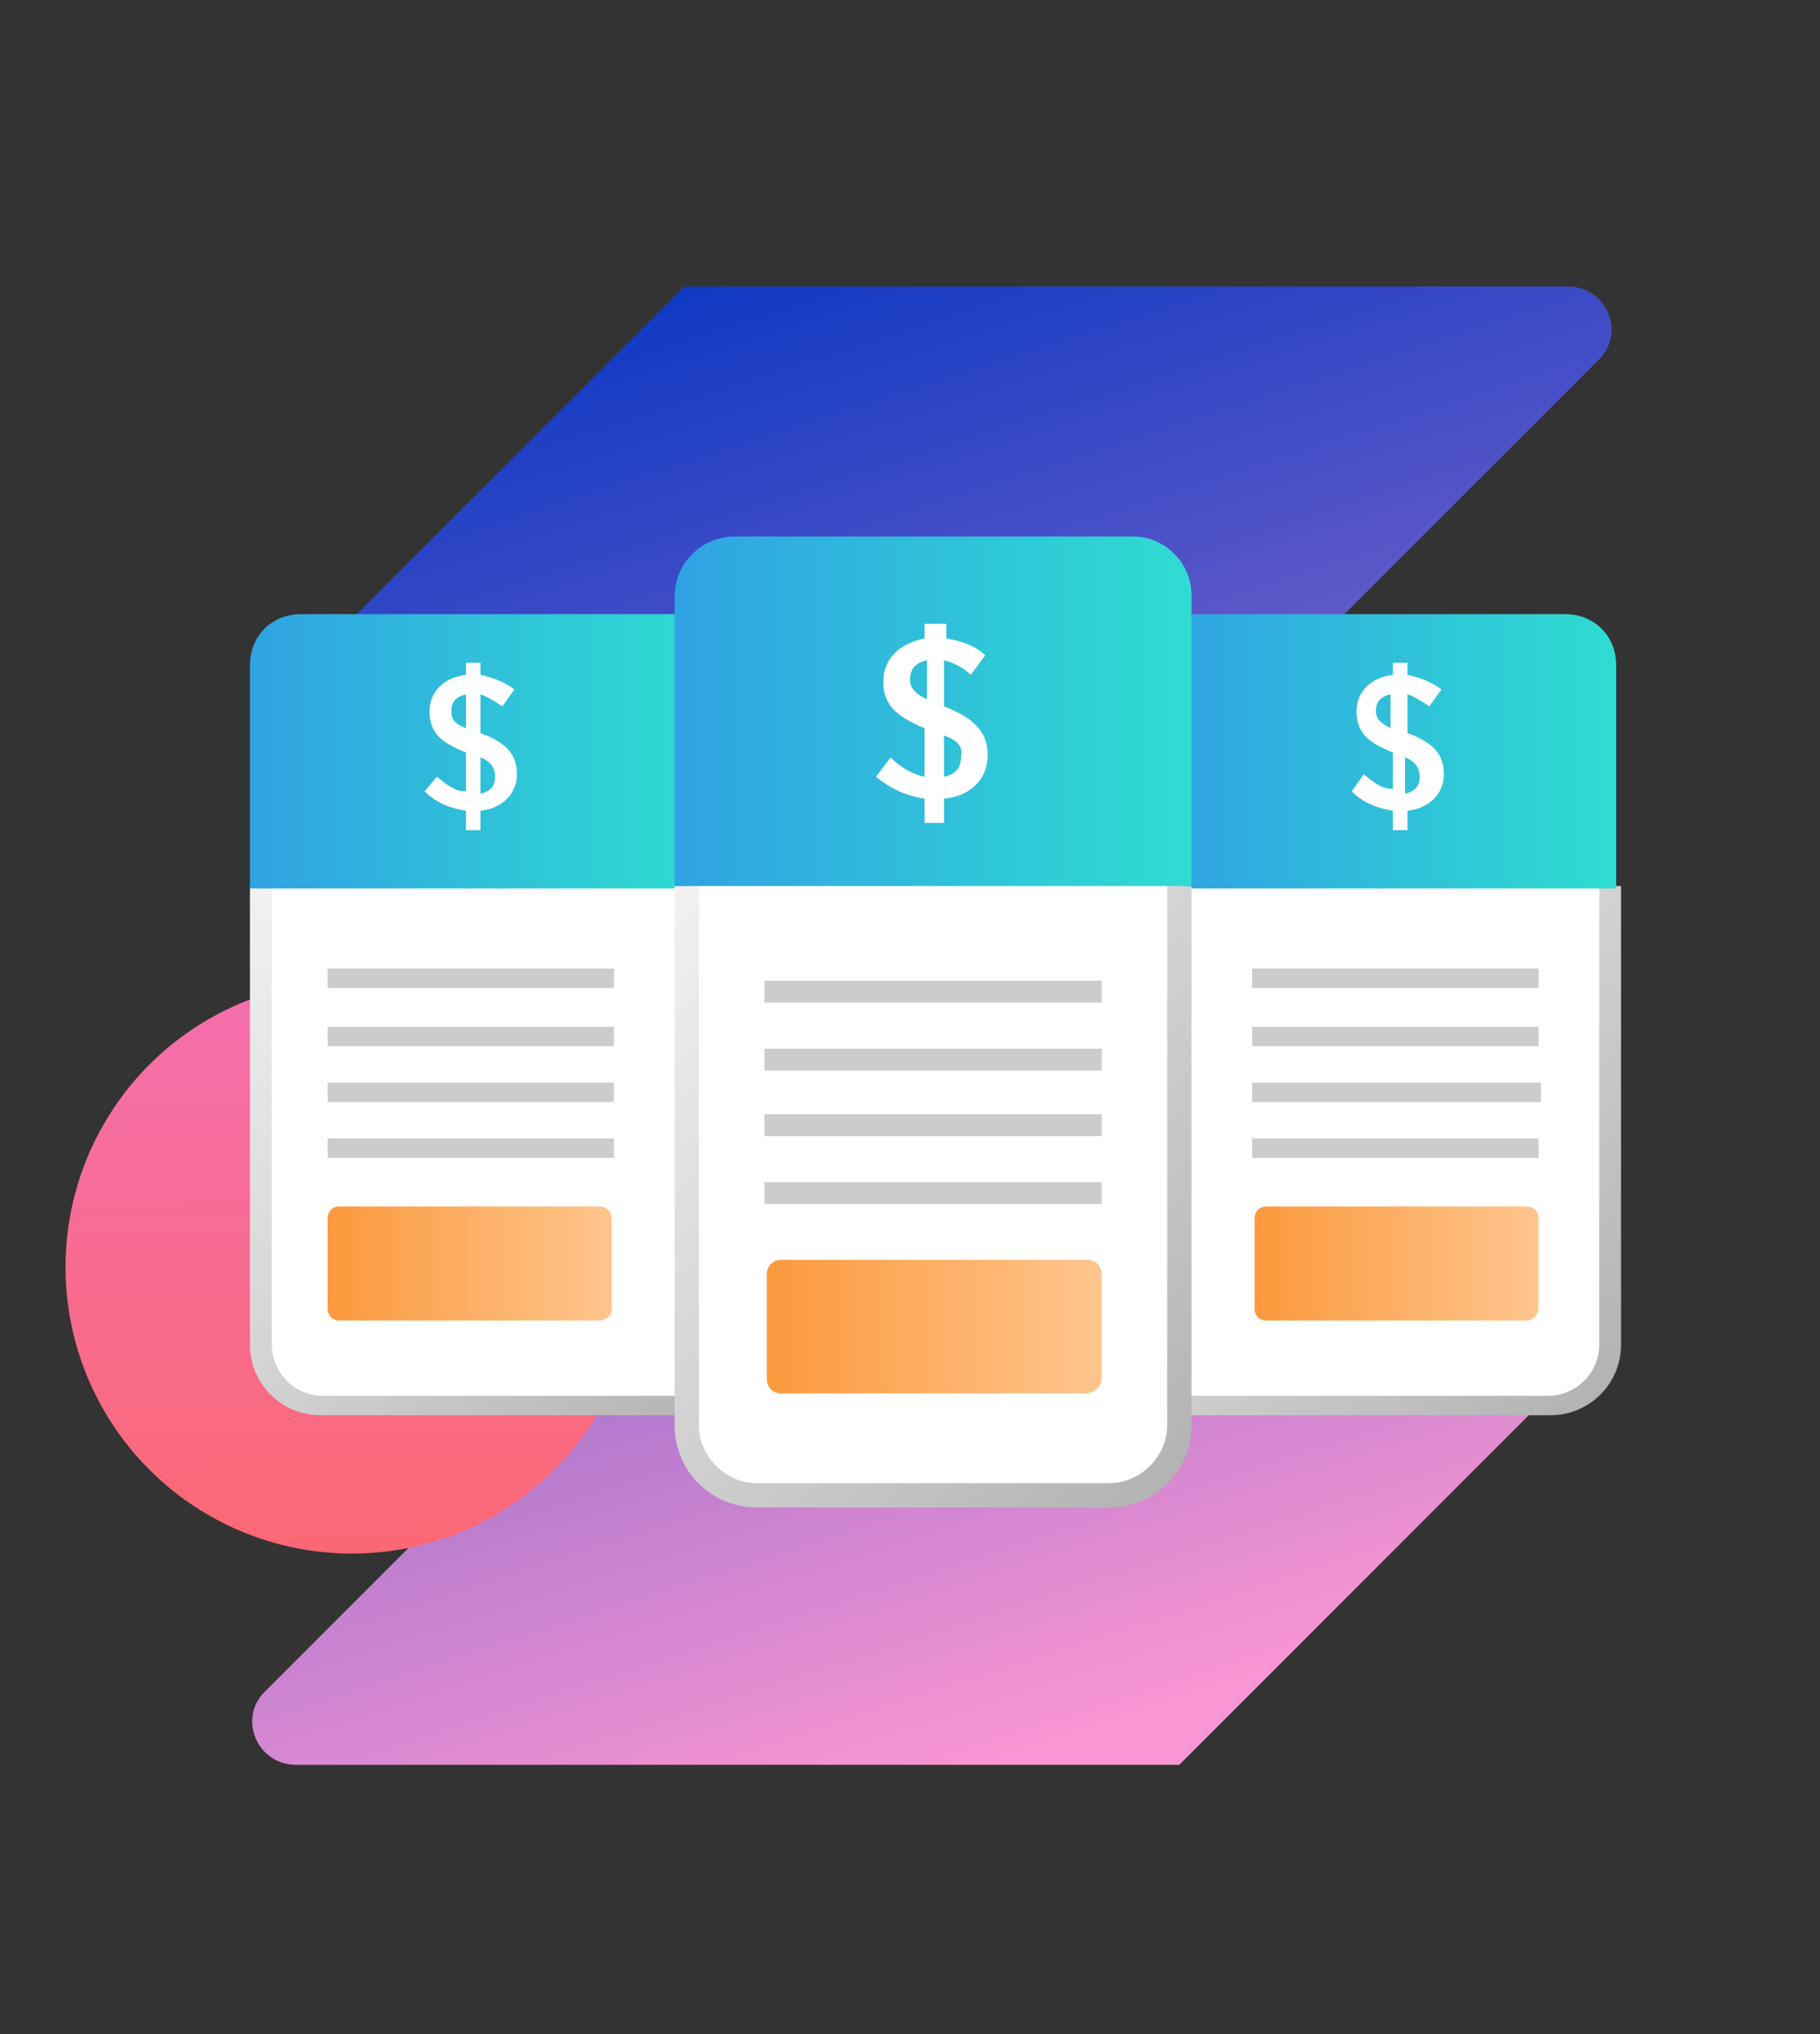 <svg xmlns="http://www.w3.org/2000/svg" xmlns:xlink="http://www.w3.org/1999/xlink" enable-background="new 0 0 75 83.8" viewBox="0 0 75 83.8"><rect x="0" y="0" width="75" height="83.8" fill="#333333" stroke="none"/><linearGradient id="a"><stop offset="0" stop-color="#0f39c3"/><stop offset="1" stop-color="#fa96d3"/></linearGradient><linearGradient id="b" x1="28.538" x2="47.538" y1="11.612" y2="70.612" gradientUnits="userSpaceOnUse" xlink:href="#a"/><linearGradient id="c"><stop offset="0" stop-color="#fb6874"/><stop offset="1" stop-color="#f56fae"/></linearGradient><linearGradient id="d" x1="5.261" x2="5.261" y1="69.341" y2="45.675" gradientTransform="matrix(1 -.009 .009 1 8.729 -5.296)" gradientUnits="userSpaceOnUse" xlink:href="#c"/><linearGradient id="e"><stop offset="0" stop-color="#f2f2f2"/><stop offset="1" stop-color="#b3b3b3"/></linearGradient><linearGradient id="f" x1="46.358" x2="66.691" y1="36.625" y2="56.614" gradientUnits="userSpaceOnUse" xlink:href="#e"/><linearGradient id="g"><stop offset="0" stop-color="#30a2e3"/><stop offset="1" stop-color="#2fddd1"/></linearGradient><linearGradient id="h" x1="47.919" x2="66.629" y1="30.897" y2="30.897" gradientUnits="userSpaceOnUse" xlink:href="#g"/><linearGradient id="i"><stop offset=".001" stop-color="#fb993c"/><stop offset=".999" stop-color="#ffc58e"/></linearGradient><linearGradient id="j" x1="51.639" x2="63.425" y1="52.011" y2="52.011" gradientUnits="userSpaceOnUse" xlink:href="#i"/><linearGradient id="k" x1="10.471" x2="31.312" y1="36.375" y2="56.864" gradientUnits="userSpaceOnUse" xlink:href="#e"/><linearGradient id="l" x1="10.301" x2="29.012" y1="30.897" y2="30.897" gradientUnits="userSpaceOnUse" xlink:href="#g"/><linearGradient id="m" x1="13.505" x2="25.292" y1="52.011" y2="52.011" gradientUnits="userSpaceOnUse" xlink:href="#i"/><linearGradient id="n" x1="27.129" x2="49.785" y1="37.172" y2="59.445" gradientUnits="userSpaceOnUse" xlink:href="#e"/><linearGradient id="o" x1="27.794" x2="49.136" y1="29.281" y2="29.281" gradientUnits="userSpaceOnUse" xlink:href="#g"/><linearGradient id="p" x1="31.553" x2="45.378" y1="54.633" y2="54.633" gradientUnits="userSpaceOnUse" xlink:href="#i"/><linearGradient id="q" x1="251.659" x2="270.659" y1="159.563" y2="218.563" gradientUnits="userSpaceOnUse" xlink:href="#a"/><linearGradient id="r" x1="227.112" x2="227.112" y1="219.19" y2="195.524" gradientTransform="matrix(1 -.009 .009 1 8.729 -5.296)" gradientUnits="userSpaceOnUse" xlink:href="#c"/><linearGradient id="s" x1="269.087" x2="289.42" y1="184.576" y2="204.564" gradientUnits="userSpaceOnUse" xlink:href="#e"/><linearGradient id="t" x1="271.163" x2="289.358" y1="178.848" y2="178.848" gradientUnits="userSpaceOnUse" xlink:href="#g"/><linearGradient id="u" x1="274.368" x2="286.154" y1="199.962" y2="199.962" gradientUnits="userSpaceOnUse" xlink:href="#i"/><linearGradient id="v" x1="233.921" x2="254.762" y1="184.326" y2="204.814" gradientUnits="userSpaceOnUse" xlink:href="#e"/><linearGradient id="w" x1="233.751" x2="251.946" y1="178.848" y2="178.848" gradientUnits="userSpaceOnUse" xlink:href="#g"/><linearGradient id="x" x1="236.955" x2="248.742" y1="199.962" y2="199.962" gradientUnits="userSpaceOnUse" xlink:href="#i"/><linearGradient id="y" x1="250.218" x2="272.874" y1="185.123" y2="207.396" gradientUnits="userSpaceOnUse" xlink:href="#e"/><linearGradient id="z" x1="250.884" x2="272.226" y1="177.231" y2="177.231" gradientUnits="userSpaceOnUse" xlink:href="#g"/><linearGradient id="A" x1="254.642" x2="268.467" y1="202.583" y2="202.583" gradientUnits="userSpaceOnUse" xlink:href="#i"/><path fill="url(#b)" d="m66.4 52.4c0-1.6-.6-3.1-1.8-4.3l-16-16 17.3-17.3c1.1-1.1.3-3-1.3-3h-36.4l-16 16c-1.2 1.2-1.8 2.8-1.8 4.3 0 1.6.6 3.1 1.8 4.3l16 16-17.3 17.3c-1.1 1.1-.3 3 1.3 3h36.4l16-16c.3-.3.6-.6.8-1 .6-1 1-2.1 1-3.3z"/><circle cx="14.5" cy="52.2" r="11.8" fill="url(#d)"/><path fill="#fff" d="m46.9 35.7v19.6c0 1.5 1.2 2.8 2.8 2.8h13.7c1.5 0 2.8-1.2 2.8-2.8v-19.6z"/><path fill="url(#f)" d="m47.3 36.5v18.9c0 1.1.9 2.1 2.1 2.1h14.4c1.1 0 2.1-.9 2.1-2.1v-18.9h.9v18.9c0 1.6-1.3 2.9-2.9 2.9h-14.6c-1.6 0-2.9-1.3-2.9-2.9v-18.9"/><path fill="url(#h)" d="m64.5 25.3h-16.1c-1.2 0 0 .9 0 2.1v9.2h18.2v-9.2c0-1.2-.9-2.1-2.1-2.1z"/><path fill="#fff" d="m58.9 29.1c-.3-.2-.6-.4-.9-.5v1.6c1.1.4 1.5.9 1.5 1.7 0 .8-.6 1.4-1.5 1.5v.8h-.6v-.8c-.6-.1-1.2-.3-1.7-.8l.5-.7c.4.3.7.6 1.2.6v-1.5c-1-.4-1.5-.8-1.5-1.7 0-.8.6-1.4 1.5-1.5v-.5h.6v.5c.5.1 1 .3 1.4.6zm-1.6.9v-1.4c-.4.1-.6.3-.6.7 0 .3.2.5.6.7zm.6 1.2v1.5c.4-.1.6-.3.6-.7 0-.3-.1-.6-.6-.8z"/><g fill="#ccc"><path d="m51.6 39.9h11.8v.8h-11.8z"/><path d="m51.6 42.3h11.8v.8h-11.8z"/><path d="m61.3 45.4h-9.7v-.8h11.9v.8z"/><path d="m51.6 46.9h11.8v.8h-11.8z"/></g><path fill="url(#j)" d="m62.9 54.4h-10.7c-.3 0-.5-.2-.5-.5v-3.7c0-.3.2-.5.5-.5h10.7c.3 0 .5.2.5.5v3.7c0 .2-.2.5-.5.5z"/><path fill="#fff" d="m10.8 35.7v19.6c0 1.5 1.2 2.8 2.8 2.8h14.7c1.5 0 2.8-1.2 2.8-2.8v-19.6z"/><path fill="url(#k)" d="m11.2 36.5v18.9c0 1.1.9 2.1 2.1 2.1h15.4c1.1 0 2.1-.9 2.1-2.1v-18.9h.9v18.9c0 1.6-1.3 2.9-2.9 2.9h-15.6c-1.6 0-2.9-1.3-2.9-2.9v-18.9"/><path fill="url(#l)" d="m28.5 25.3h-16.1c-1.2 0-2.1.9-2.1 2.1v9.2h18.2v-9.2c0-1.2 1.2-2.1 0-2.1z"/><path fill="#fff" d="m20.7 29.1c-.3-.2-.6-.4-.9-.5v1.6c1.1.4 1.5.9 1.5 1.7 0 .8-.6 1.4-1.5 1.5v.8h-.6v-.8c-.6-.1-1.2-.3-1.7-.8l.5-.6c.4.3.7.6 1.2.6v-1.6c-1-.4-1.5-.8-1.5-1.7 0-.8.6-1.4 1.5-1.5v-.5h.6v.5c.5.1 1 .3 1.4.6zm-1.5.9v-1.4c-.4.1-.6.3-.6.7 0 .3.1.5.6.7zm.6 1.2v1.5c.4-.1.6-.3.6-.7 0-.3-.1-.6-.6-.8z"/><path fill="#ccc" d="m13.5 39.9h11.8v.8h-11.8z"/><path fill="#ccc" d="m13.5 42.3h11.8v.8h-11.8z"/><path fill="#ccc" d="m23.1 45.4h-9.6v-.8h11.8v.8z"/><path fill="#ccc" d="m13.5 46.9h11.8v.8h-11.8z"/><path fill="url(#m)" d="m24.7 54.4h-10.7c-.3 0-.5-.2-.5-.5v-3.7c0-.3.2-.5.5-.5h10.7c.3 0 .5.2.5.5v3.7c.1.2-.2.5-.5.5z"/><path fill="#fff" d="m28.3 35.5v23c0 1.8 1.5 3.3 3.3 3.3h13.8c1.8 0 3.3-1.5 3.3-3.3v-23z"/><path fill="url(#n)" d="m28.8 36.5v22.2c0 1.3 1.1 2.4 2.4 2.4h14.5c1.3 0 2.4-1.1 2.4-2.4v-22.2h1v22.2c0 1.9-1.5 3.4-3.4 3.4h-14.5c-1.9 0-3.4-1.5-3.4-3.4v-22.2"/><path fill="url(#o)" d="m46.7 22.1h-16.4c-1.4 0-2.5 1.1-2.5 2.5v11.9h21.3v-12c0-1.3-1.1-2.4-2.4-2.4z"/><path fill="#fff" d="m40 27.8c-.3-.3-.7-.5-1.1-.6v1.9c1.3.5 1.8 1.1 1.8 2 0 1-.7 1.7-1.8 1.8v1h-.8v-1c-.7-.1-1.4-.4-2-.9l.6-.8c.4.4.9.7 1.4.8v-2c-1.2-.5-1.7-1-1.7-1.9 0-1 .7-1.6 1.7-1.8v-.6h.9v.6c.6.1 1.2.3 1.6.7zm-1.8 1v-1.6c-.5.1-.7.4-.7.8 0 .3.2.6.7.8zm.7 1.5v1.7c.5-.1.7-.4.7-.8.1-.4-.1-.7-.7-.9z"/><path fill="#ccc" d="m31.5 40.4h13.9v.9h-13.9z"/><path fill="#ccc" d="m31.5 43.2h13.9v.9h-13.9z"/><path fill="#ccc" d="m42.9 46.8h-11.4v-.9h13.9v.9z"/><path fill="#ccc" d="m31.5 48.7h13.9v.9h-13.9z"/><path fill="url(#p)" d="m44.7 57.4h-12.5c-.4 0-.6-.3-.6-.6v-4.3c0-.4.3-.6.6-.6h12.6c.4 0 .6.3.6.6v4.3c0 .3-.3.6-.7.6z"/><path fill="url(#q)" d="m289.5 200.3c0-1.6-.6-3.1-1.8-4.3l-16-16 17.3-17.3c1.1-1.1.3-3-1.3-3h-36.4l-16 16c-1.2 1.2-1.8 2.8-1.8 4.3 0 1.6.6 3.1 1.8 4.3l16 16-17.3 17.3c-1.1 1.1-.3 3 1.3 3h36.4l16-16c.3-.3.6-.6.8-1 .7-.9 1-2.1 1-3.3z"/><circle cx="237.6" cy="200.1" r="11.8" fill="url(#r)"/><path fill="#fff" d="m269.6 183.6v19.6c0 1.5 1.2 2.8 2.8 2.8h13.7c1.5 0 2.8-1.2 2.8-2.8v-19.6z"/><path fill="url(#s)" d="m270 184.5v18.9c0 1.1.9 2.1 2.1 2.1h14.4c1.1 0 2.1-.9 2.1-2.1v-18.9h.9v18.9c0 1.6-1.3 2.9-2.9 2.9h-14.4c-1.6 0-2.9-1.3-2.9-2.9v-18.9"/><path fill="url(#t)" d="m287.3 173.2h-14c-1.2 0-2.1.9-2.1 2.1v9.2h18.2v-9.2c0-1.2-1-2.1-2.1-2.1z"/><path fill="#fff" d="m281.6 177.1c-.3-.2-.6-.4-.9-.5v1.6c1.1.4 1.5.9 1.5 1.7 0 .8-.6 1.4-1.5 1.5v.8h-.7v-.8c-.6-.1-1.2-.3-1.7-.8l.5-.7c.4.3.7.6 1.2.6v-1.5c-1-.4-1.5-.8-1.5-1.7 0-.8.6-1.4 1.5-1.5v-.5h.6v.5c.5.1 1 .3 1.4.6zm-1.6.9v-1.4c-.4.1-.6.3-.6.7.1.2.2.4.6.7zm.7 1.2v1.5c.4-.1.6-.3.6-.7 0-.4-.2-.6-.6-.8z"/><path fill="#ccc" d="m274.3 187.9h11.8v.8h-11.8z"/><path fill="#ccc" d="m274.3 190.2h11.8v.8h-11.8z"/><path fill="#ccc" d="m284 193.3h-9.7v-.8h11.9v.8z"/><path fill="#ccc" d="m274.3 194.9h11.8v.8h-11.8z"/><path fill="url(#u)" d="m285.6 202.3h-10.7c-.3 0-.5-.2-.5-.5v-3.7c0-.3.2-.5.5-.5h10.7c.3 0 .5.2.5.5v3.7c.1.3-.2.5-.5.5z"/><path fill="#fff" d="m234.2 183.6v19.6c0 1.5 1.2 2.8 2.8 2.8h14.7c1.5 0 2.8-1.2 2.8-2.8v-19.6z"/><path fill="url(#v)" d="m234.6 184.5v18.9c0 1.1.9 2.1 2.1 2.1h15.3c1.1 0 2.1-.9 2.1-2.1v-18.9h.9v18.9c0 1.6-1.3 2.9-2.9 2.9h-15.4c-1.6 0-2.9-1.3-2.9-2.9v-18.9"/><path fill="url(#w)" d="m249.8 173.2h-14c-1.2 0-2.1.9-2.1 2.1v9.2h18.2v-9.2c0-1.2-.9-2.1-2.1-2.1z"/><path fill="#fff" d="m244.2 177.1c-.3-.2-.6-.4-.9-.5v1.6c1.1.4 1.5.9 1.5 1.7 0 .8-.6 1.4-1.5 1.5v.8h-.6v-.8c-.6-.1-1.2-.3-1.7-.8l.5-.7c.4.3.7.6 1.2.6v-1.5c-1-.4-1.5-.8-1.5-1.7 0-.8.6-1.4 1.5-1.5v-.5h.6v.5c.5.1 1 .3 1.4.6zm-1.6.9v-1.4c-.4.1-.6.3-.6.7.1.2.2.4.6.7zm.6 1.2v1.5c.4-.1.6-.3.6-.7.1-.4-.1-.6-.6-.8z"/><path fill="#ccc" d="m236.9 187.9h11.8v.8h-11.8z"/><path fill="#ccc" d="m236.9 190.2h11.8v.8h-11.8z"/><path fill="#ccc" d="m246.6 193.3h-9.7v-.8h11.9v.8z"/><path fill="#ccc" d="m236.9 194.9h11.8v.8h-11.8z"/><path fill="url(#x)" d="m248.2 202.3h-10.7c-.3 0-.5-.2-.5-.5v-3.7c0-.3.2-.5.5-.5h10.7c.3 0 .5.2.5.5v3.7c0 .3-.2.5-.5.5z"/><path fill="#fff" d="m251.4 183.4v23c0 1.8 1.5 3.3 3.3 3.3h13.8c1.8 0 3.3-1.5 3.3-3.3v-23z"/><path fill="url(#y)" d="m251.9 184.4v22.2c0 1.3 1.1 2.4 2.4 2.4h14.5c1.3 0 2.4-1.1 2.4-2.4v-22.2h1v22.2c0 1.9-1.5 3.4-3.4 3.4h-14.5c-1.9 0-3.4-1.5-3.4-3.4v-22.2"/><path fill="url(#z)" d="m269.8 170h-16.4c-1.4 0-2.5 1.1-2.5 2.5v11.9h21.3v-11.9c0-1.4-1.1-2.5-2.4-2.5z"/><path fill="#fff" d="m263.1 175.7c-.3-.3-.7-.5-1.1-.6v1.9c1.3.5 1.8 1.1 1.8 2 0 1-.7 1.7-1.8 1.8v1h-.8v-1c-.7-.1-1.4-.4-2-.9l.6-.8c.4.4.9.7 1.4.8v-2c-1.2-.5-1.7-1-1.7-1.9 0-1 .7-1.6 1.7-1.8v-.6h.8v.6c.6.1 1.2.3 1.6.7zm-1.8 1.1v-1.6c-.5.1-.7.4-.7.8 0 .3.2.5.7.8zm.7 1.4v1.7c.5-.1.7-.4.7-.8 0-.4-.1-.6-.7-.9z"/><path fill="#ccc" d="m254.6 188.4h13.9v.9h-13.9z"/><path fill="#ccc" d="m254.6 191.1h13.9v.9h-13.9z"/><path fill="#ccc" d="m266 194.8h-11.4v-.9h13.9v.9z"/><path fill="#ccc" d="m254.6 196.6h13.9v.9h-13.9z"/><path fill="url(#A)" d="m267.8 205.4h-12.6c-.4 0-.6-.3-.6-.6v-4.3c0-.4.3-.6.6-.6h12.6c.4 0 .6.3.6.6v4.3c.1.3-.2.6-.6.6z"/></svg>
